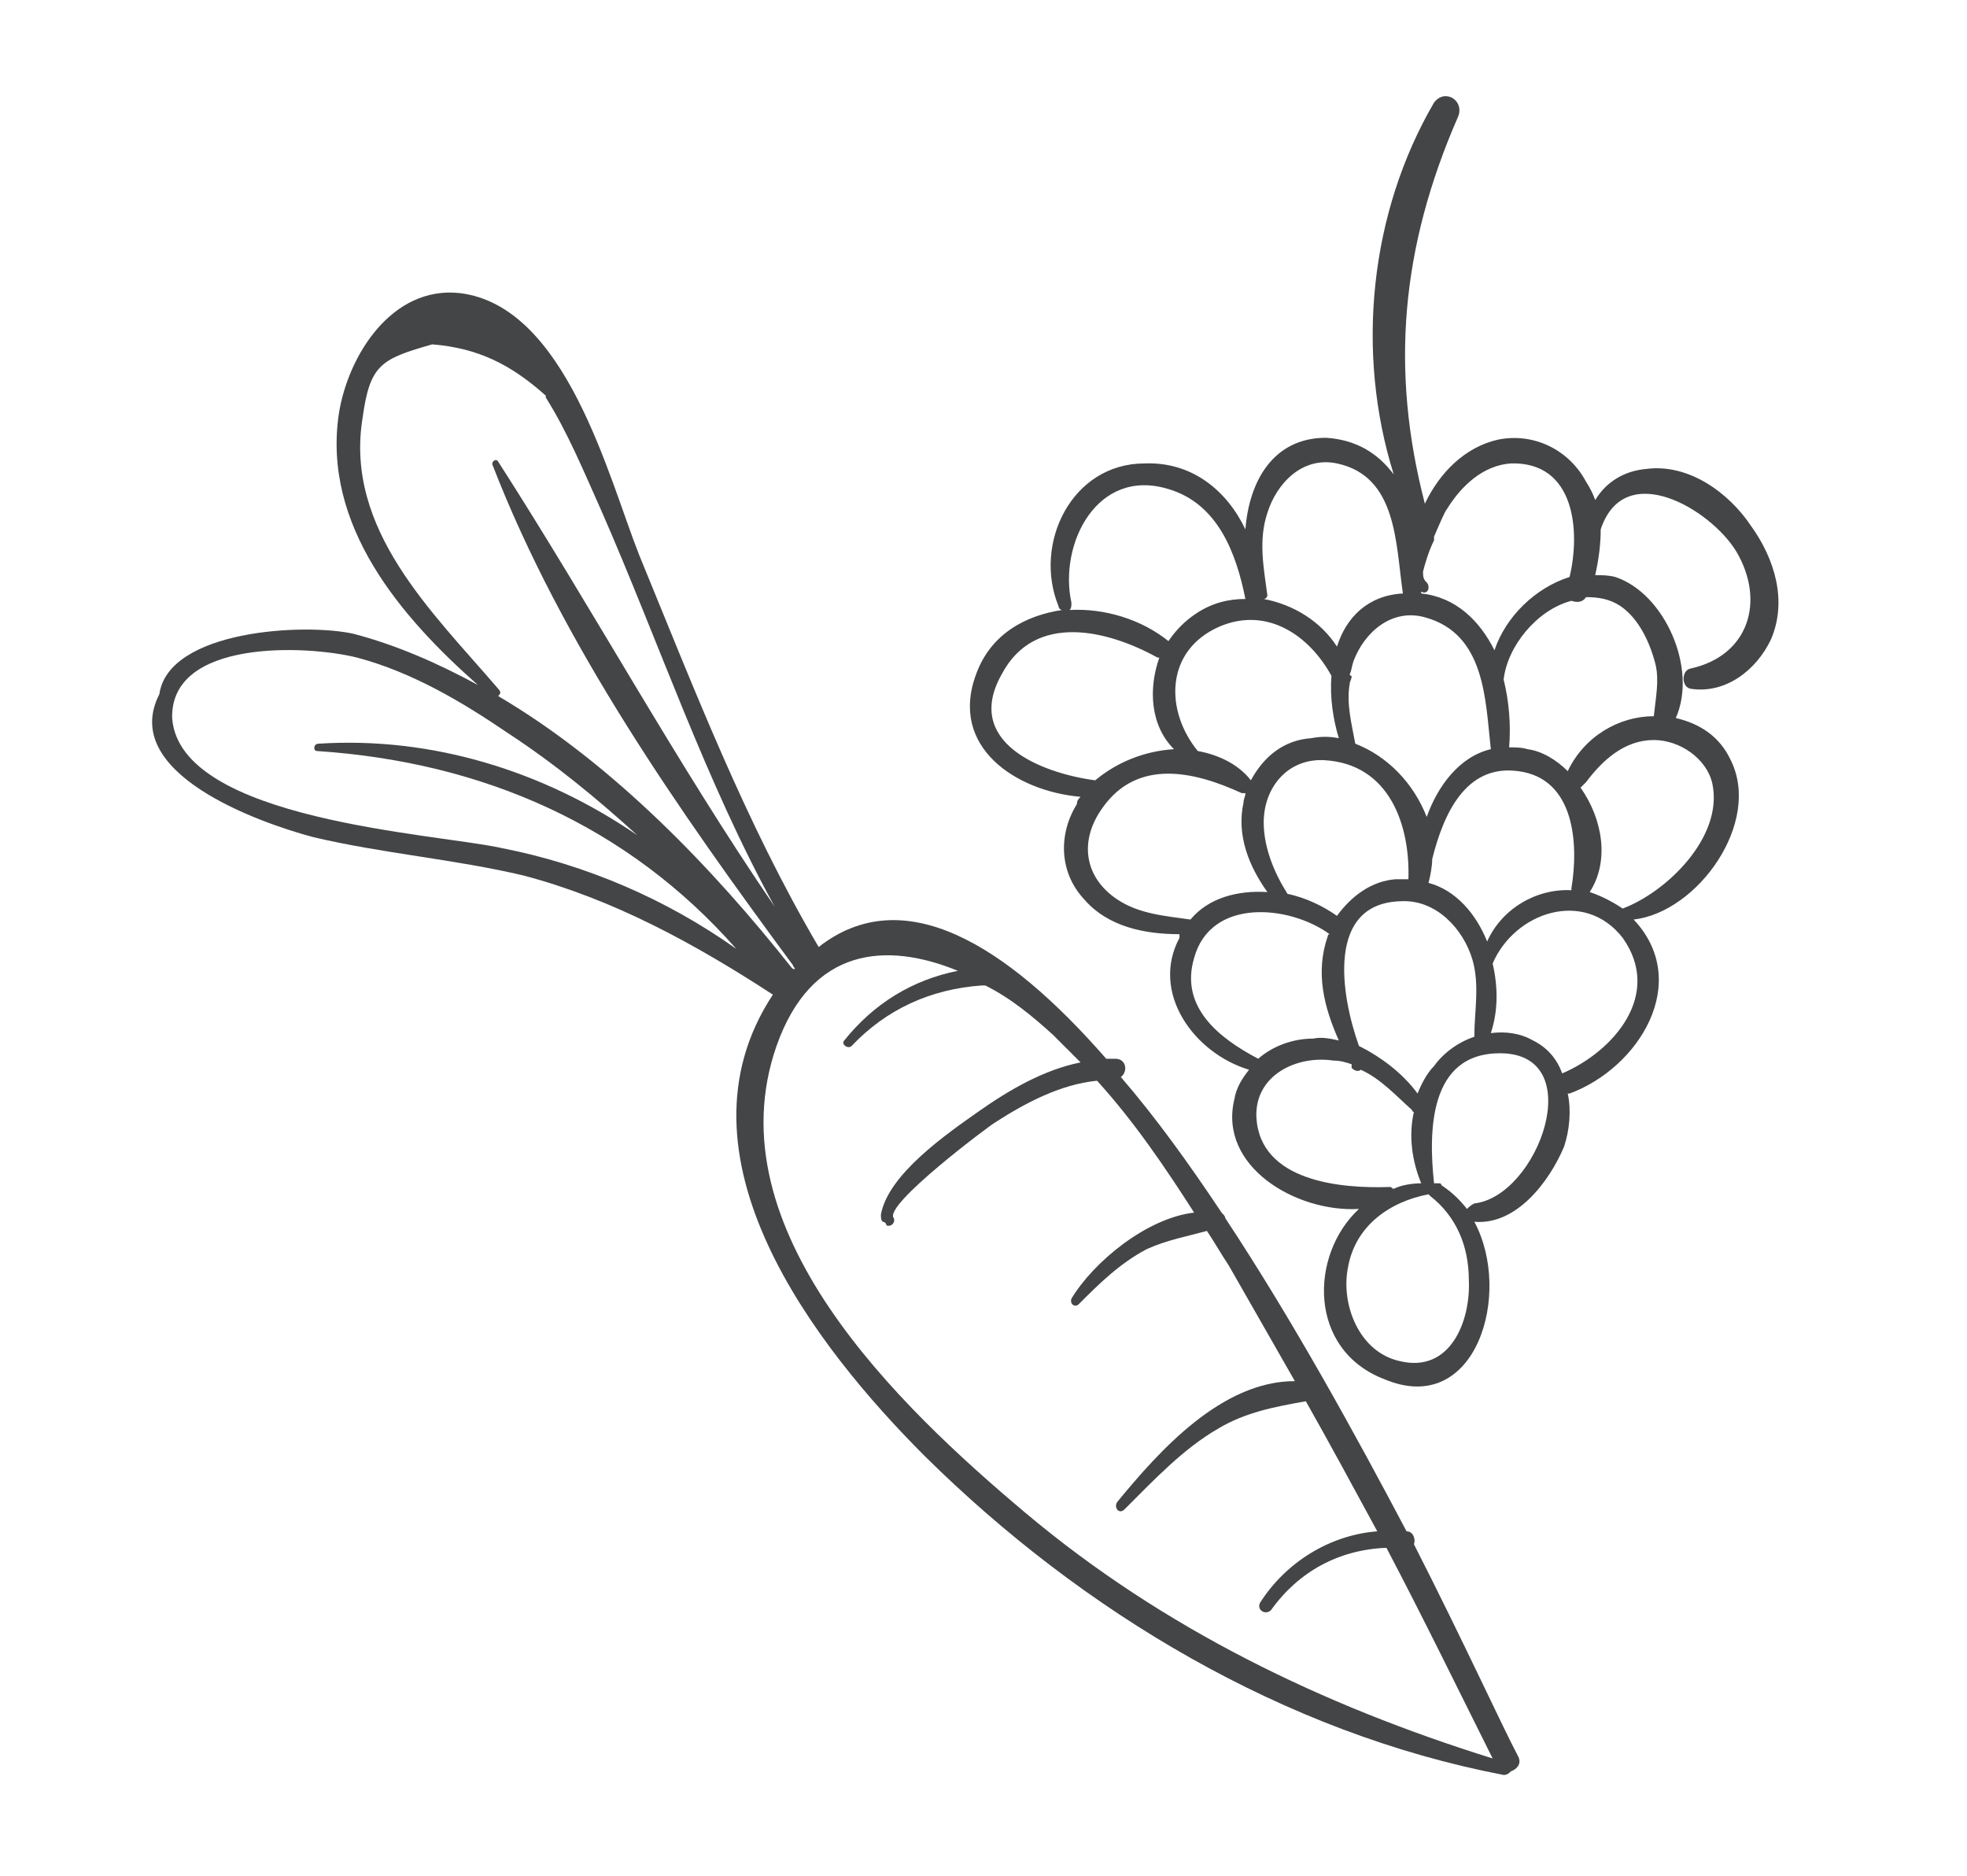 <?xml version="1.0" encoding="UTF-8"?>
<!DOCTYPE svg PUBLIC "-//W3C//DTD SVG 1.1//EN" "http://www.w3.org/Graphics/SVG/1.1/DTD/svg11.dtd">
<!-- Creator: CorelDRAW X7 -->
<svg xmlns="http://www.w3.org/2000/svg" xml:space="preserve" width="1074px" height="1024px" version="1.1" style="shape-rendering:geometricPrecision; text-rendering:geometricPrecision; image-rendering:optimizeQuality; fill-rule:evenodd; clip-rule:evenodd"
viewBox="0 0 1074 1024"
 xmlns:xlink="http://www.w3.org/1999/xlink">
 <defs>
  <style type="text/css">
   <![CDATA[
    .fil0 {fill:none}
    .fil1 {fill:#434546;fill-rule:nonzero}
   ]]>
  </style>
 </defs>
 <g id="Layer_x0020_1">
  <rect class="fil0" width="1074" height="1024"/>
  <path class="fil1" d="M885 331c10,7 16,20 19,32 2,9 0,18 -1,28 -19,0 -38,11 -47,30 -6,-6 -14,-11 -22,-12 -3,-1 -7,-1 -10,-1 1,-12 0,-25 -3,-37 2,-18 18,-38 37,-43 3,1 6,1 8,-2 7,0 13,1 19,5zm50 97c6,29 -25,59 -49,68 0,0 0,0 0,0 -6,-4 -12,-7 -18,-9 11,-17 7,-40 -5,-57 1,-1 2,-2 3,-3 9,-12 21,-23 37,-23 14,0 29,10 32,24zm-82 158c-3,-8 -8,-14 -16,-18 -7,-4 -15,-5 -23,-4 4,-12 4,-25 1,-38 12,-28 50,-41 71,-14 22,31 -5,62 -33,74zm-48 71c-2,1 -3,2 -4,3 -4,-5 -8,-9 -14,-13 0,0 0,-1 -1,-1 0,0 0,0 0,0 0,0 0,0 -1,0 0,0 -1,0 -2,0 -3,-28 -3,-71 36,-71 49,0 21,78 -14,82zm-41 86c-22,-5 -32,-31 -28,-51 4,-23 23,-36 44,-40 0,0 0,0 1,1 14,11 21,27 21,46 1,22 -10,51 -38,44zm-78 -133c-1,-23 22,-34 42,-31 4,0 7,1 10,2 0,1 0,1 0,2 2,2 4,2 5,1 11,5 19,14 28,22 0,1 1,1 1,1 -3,13 -1,27 4,39 -5,0 -11,1 -15,3 -1,0 -1,-1 -2,-1 -27,1 -71,-3 -73,-38zm-34 -87c9,-33 52,-29 74,-13 -1,0 -1,1 -1,1 -7,20 -2,39 6,57 -5,-1 -9,-2 -14,-1 -11,0 -22,4 -30,11 -21,-11 -43,-28 -35,-55zm-42 -32c-18,-12 -21,-32 -8,-50 19,-27 50,-20 76,-8 1,0 2,0 2,0 0,2 -1,3 -1,5 -4,18 3,35 13,49 -16,-1 -32,3 -42,15 -14,-2 -28,-3 -40,-11zm-63 -123c18,-34 58,-24 85,-9 1,0 1,0 1,0 -6,17 -5,37 8,50 -16,1 -31,7 -43,17 -30,-4 -72,-21 -51,-58zm91 -101c27,8 37,35 42,60 -9,0 -18,2 -27,8 -6,4 -11,9 -15,15 0,0 0,0 0,0 -15,-12 -35,-18 -54,-17 1,-1 1,-2 1,-4 -7,-32 14,-74 53,-62zm89 102c-1,12 1,24 4,34 -5,-1 -10,-1 -15,0 -15,1 -26,10 -33,23 -7,-9 -18,-14 -29,-16 -18,-22 -18,-55 12,-68 26,-11 49,5 61,27zm-35 -89c5,-16 19,-31 38,-27 33,7 32,44 36,71 -19,1 -31,13 -36,29 -9,-14 -24,-23 -40,-26 1,0 2,-1 2,-2 -2,-15 -5,-30 0,-45zm88 202c1,-4 2,-9 2,-13 6,-24 18,-52 47,-48 31,4 33,40 29,64 0,0 0,0 0,1 -19,-1 -38,10 -46,28 -6,-15 -17,-28 -32,-32zm-15 10c19,-1 34,15 39,32 4,14 1,28 1,42 -9,3 -17,9 -22,16 -4,4 -7,10 -9,15 -8,-11 -20,-20 -32,-26 -10,-28 -18,-78 23,-79zm4 -12c-2,0 -4,0 -7,0 -13,1 -24,9 -32,20 -7,-5 -17,-10 -27,-12 -7,-11 -13,-25 -13,-39 0,-19 13,-35 33,-34 36,2 47,36 46,65zm-32 -112c1,-2 1,-4 2,-7 6,-16 21,-29 39,-24 33,9 33,45 36,72 -17,4 -29,20 -35,37 -7,-18 -21,-33 -39,-40 -2,-11 -5,-22 -3,-33 0,-1 1,-2 1,-4 0,0 -1,0 -1,-1zm88 -115c35,-1 38,37 32,62 -19,6 -35,22 -41,40 -8,-16 -21,-29 -40,-31 0,0 0,-1 0,-1l0 0c4,2 5,-3 3,-5 -1,-1 -2,-2 -2,-5 0,0 0,0 0,-1 1,-4 3,-11 6,-17 0,-1 0,-1 0,-2 3,-7 6,-14 7,-15 8,-13 20,-24 35,-25zm131 34c-12,-18 -34,-34 -57,-31 -12,1 -22,7 -28,17 -1,-3 -3,-7 -5,-10 -9,-17 -28,-27 -48,-23 -18,4 -32,18 -40,35 -19,-73 -13,-140 18,-211 4,-9 -7,-16 -13,-8 -35,60 -43,136 -22,203 -9,-12 -21,-19 -37,-20 -29,0 -42,24 -44,50 -10,-21 -29,-37 -55,-36 -40,0 -61,44 -47,78 0,1 1,2 2,2 -20,3 -39,13 -47,35 -15,40 22,64 57,67 -1,1 -2,2 -2,4 -10,16 -10,37 4,52 13,15 33,19 52,19 0,1 0,1 0,2 -16,30 8,63 38,72 -4,5 -7,10 -8,16 -9,37 34,62 68,60 -27,25 -28,77 14,93 50,21 70,-47 49,-86 23,2 41,-22 49,-41 3,-9 4,-20 2,-29 1,0 1,0 1,0 38,-14 67,-61 35,-95 35,-4 70,-53 53,-87 -6,-13 -17,-20 -30,-23 12,-27 -6,-68 -33,-77 -4,-1 -7,-1 -11,-1 2,-9 3,-17 3,-25 13,-39 60,-11 74,12 16,27 7,57 -25,64 -5,1 -5,10 0,11 19,3 36,-10 44,-27 9,-21 2,-44 -11,-62z"/>
  <path class="fil1" d="M484 669c3,1 5,-2 4,-4 -6,-7 53,-51 55,-52 17,-11 36,-21 56,-23 20,22 37,47 53,72 -26,3 -55,27 -67,47 -1,3 2,5 4,3 11,-11 22,-22 37,-30 11,-5 22,-7 33,-10 4,6 8,13 12,19 12,21 24,42 36,63 -40,0 -74,38 -97,66 -2,3 1,7 4,4 16,-16 32,-33 51,-44 15,-9 31,-12 48,-15 13,23 26,47 39,71 -26,2 -50,17 -64,39 -2,4 3,7 6,4 15,-21 37,-33 63,-34 20,38 39,77 58,115 -93,-29 -180,-71 -255,-134 -69,-58 -171,-155 -136,-255 19,-54 60,-57 99,-41 -25,5 -46,18 -62,38 -2,2 2,5 4,3 19,-20 43,-31 71,-33 0,0 1,0 2,0 14,7 26,17 37,27 5,5 10,10 15,15 -20,4 -39,15 -56,27 -17,12 -49,34 -53,56 0,2 0,3 1,4 1,0 2,1 2,2zm-210 -206c-36,-8 -176,-15 -180,-71 -1,-43 73,-40 101,-33 30,8 57,24 82,41 26,17 49,36 71,56 -51,-35 -112,-54 -174,-50 -3,0 -3,4 -1,4 91,6 170,41 229,108 -38,-27 -82,-46 -128,-55zm-2 -87c-36,-42 -84,-87 -74,-148 4,-29 10,-32 38,-40 25,2 43,11 62,28 0,1 0,1 0,1 12,19 21,41 30,61 32,73 57,148 95,217 -54,-79 -99,-162 -151,-243 -1,-2 -4,0 -3,2 38,98 102,189 164,273 0,1 1,1 1,2 0,0 -1,0 -1,0 0,0 0,0 -1,-1 -42,-53 -97,-111 -160,-148 1,-1 2,-2 0,-4zm332 202c-55,-63 -111,-97 -157,-61 -40,-68 -68,-141 -98,-214 -17,-43 -40,-136 -98,-143 -37,-4 -61,34 -66,66 -9,61 34,111 76,148 -22,-12 -45,-22 -68,-28 -27,-6 -101,-2 -106,33 -22,43 54,70 84,78 38,9 77,12 115,21 49,13 93,37 136,65 0,0 0,0 0,0 -58,88 23,192 83,252 86,85 196,151 316,174 2,0 3,-1 4,-2 3,-1 6,-4 4,-8 -9,-17 -29,-61 -57,-116 1,-2 0,-7 -4,-7 -28,-53 -62,-115 -99,-171 0,-1 -1,-2 -2,-3 -18,-27 -36,-52 -55,-74 4,-3 3,-10 -3,-10 -2,0 -3,0 -5,0z"/>
 </g>
</svg>
